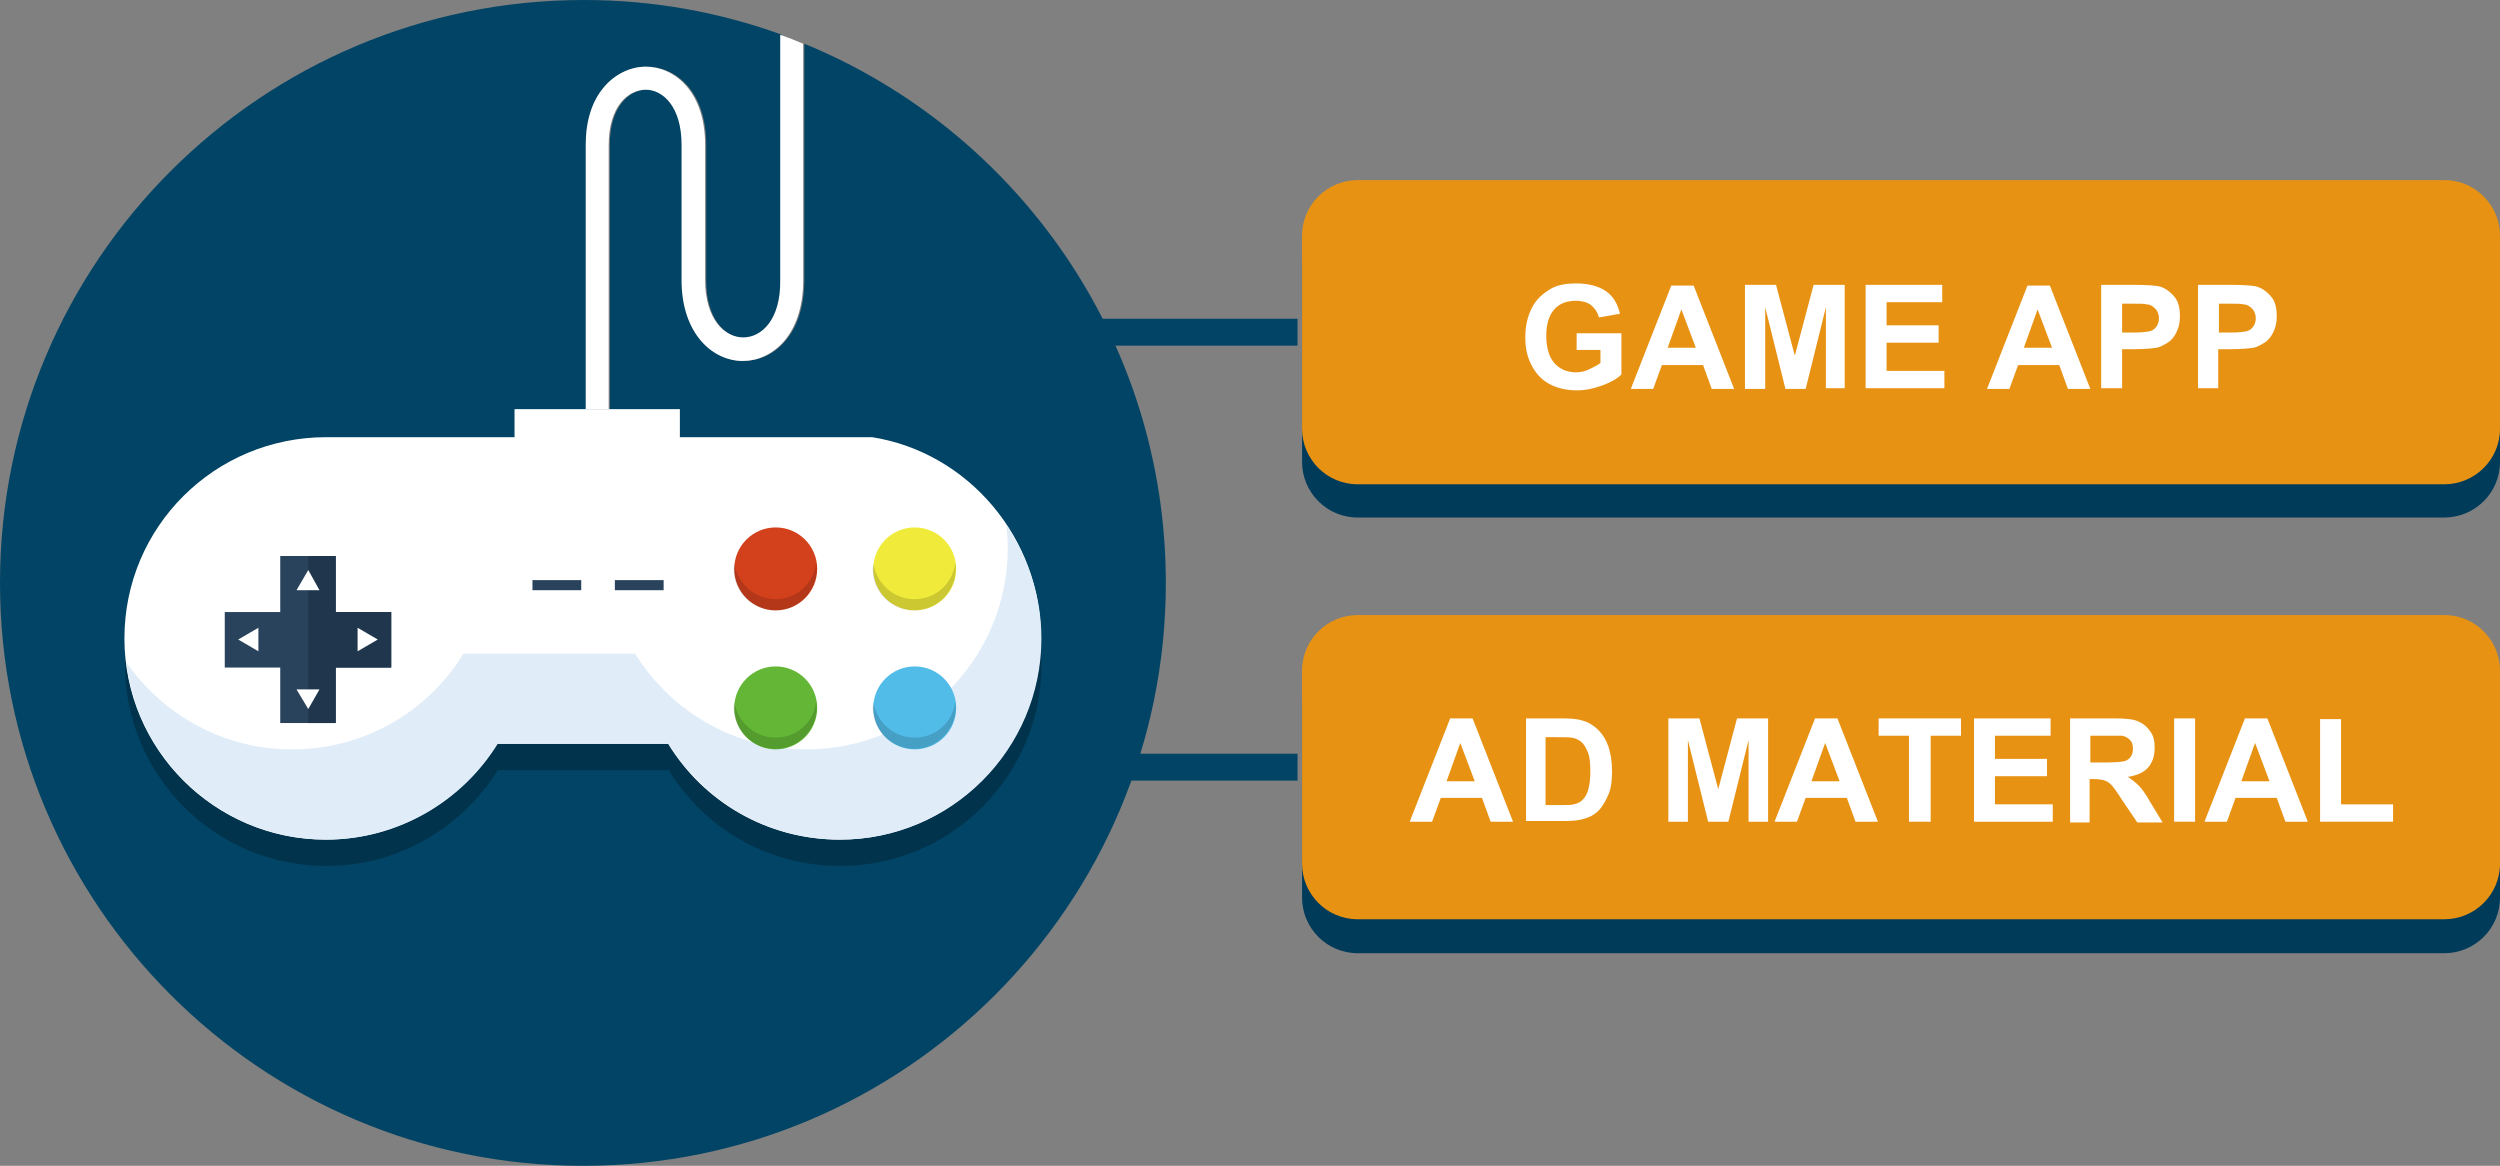 <?xml version="1.0" encoding="utf-8"?>
<!-- Generator: Adobe Illustrator 17.0.0, SVG Export Plug-In . SVG Version: 6.00 Build 0)  -->
<!DOCTYPE svg PUBLIC "-//W3C//DTD SVG 1.1//EN" "http://www.w3.org/Graphics/SVG/1.1/DTD/svg11.dtd">
<svg version="1.1" id="圖層_1" xmlns="http://www.w3.org/2000/svg" xmlns:xlink="http://www.w3.org/1999/xlink" x="0px" y="0px"
	 width="446.035px" height="208px" viewBox="-51.459 -312.641 446.035 208" enable-background="new -51.459 -312.641 446.035 208"
	 xml:space="preserve">
<rect x="-51.459" y="-312.641" width="446.035" height="208" fill="#808080" stroke="none"/>
<g>
	<path fill="#003B5A" d="M394.577-230.233c0,5.543-4.512,9.926-9.926,9.926H190.772c-5.543,0-9.926-4.512-9.926-9.926v-34.419
		c0-5.543,4.512-9.926,9.926-9.926h193.878c5.543,0,9.926,4.512,9.926,9.926V-230.233z"/>
	<path fill="#E89214" d="M394.577-236.163c0,5.543-4.512,9.926-9.926,9.926H190.772c-5.543,0-9.926-4.512-9.926-9.926v-34.419
		c0-5.543,4.512-9.926,9.926-9.926h193.878c5.543,0,9.926,4.512,9.926,9.926V-236.163z"/>
	<path fill="#003B5A" d="M394.577-152.501c0,5.543-4.512,9.926-9.926,9.926H190.772c-5.543,0-9.926-4.512-9.926-9.926v-34.419
		c0-5.543,4.512-9.926,9.926-9.926h193.878c5.543,0,9.926,4.512,9.926,9.926V-152.501z"/>
	<path fill="#E89214" d="M394.577-158.56c0,5.543-4.512,9.926-9.926,9.926H190.772c-5.543,0-9.926-4.512-9.926-9.926v-34.419
		c0-5.543,4.512-9.926,9.926-9.926h193.878c5.543,0,9.926,4.512,9.926,9.926V-158.56z"/>
	<g>
		<path fill="#FFFFFF" d="M229.832-250.085v-3.094h7.992v7.348c-0.773,0.773-1.934,1.418-3.352,1.934
			c-1.418,0.516-2.965,0.902-4.512,0.902c-1.934,0-3.609-0.387-5.027-1.16s-2.449-1.934-3.223-3.481
			c-0.773-1.547-1.031-3.094-1.031-4.899c0-1.934,0.387-3.609,1.16-5.156c0.773-1.547,1.934-2.578,3.481-3.481
			c1.16-0.645,2.707-0.902,4.383-0.902c2.32,0,4.125,0.516,5.414,1.418c1.289,0.902,2.063,2.32,2.449,3.996l-3.738,0.645
			c-0.258-0.902-0.773-1.676-1.418-2.191c-0.645-0.516-1.676-0.773-2.707-0.773c-1.676,0-2.965,0.516-3.867,1.547
			s-1.418,2.578-1.418,4.641c0,2.191,0.516,3.867,1.418,4.899s2.191,1.676,3.867,1.676c0.773,0,1.547-0.129,2.32-0.516
			c0.773-0.387,1.418-0.645,2.063-1.16v-2.32h-4.254V-250.085z"/>
		<path fill="#FFFFFF" d="M257.934-243.253h-3.996l-1.547-4.254h-7.348l-1.547,4.254H239.5l7.219-18.434h3.996L257.934-243.253z
			 M251.102-250.6l-2.578-6.832l-2.449,6.832H251.102z"/>
		<path fill="#FFFFFF" d="M259.867-243.253v-18.563h5.543l3.352,12.633l3.352-12.633h5.543v18.434h-3.352v-14.438l-3.609,14.567
			h-3.609l-3.609-14.567v14.567H259.867z"/>
		<path fill="#FFFFFF" d="M281.395-243.253v-18.563h13.664v3.094h-9.926v4.125h9.281v3.094h-9.281v5.027h10.313v3.094h-14.051
			V-243.253z"/>
		<path fill="#FFFFFF" d="M321.486-243.253h-3.996l-1.547-4.254h-7.348l-1.547,4.254h-3.996l7.219-18.434h3.996L321.486-243.253z
			 M314.653-250.6l-2.578-6.832l-2.449,6.832H314.653z"/>
		<path fill="#FFFFFF" d="M323.419-243.253v-18.563h5.93c2.32,0,3.738,0.129,4.383,0.258c1.031,0.258,1.934,0.902,2.707,1.805
			c0.773,0.902,1.031,2.063,1.031,3.609c0,1.16-0.258,2.063-0.645,2.836c-0.387,0.773-0.902,1.418-1.547,1.805
			c-0.645,0.387-1.289,0.773-1.934,0.902c-0.902,0.129-2.191,0.258-3.867,0.258h-2.32v6.961h-3.738V-243.253z M327.157-258.593
			v5.285h2.063c1.418,0,2.449-0.129,2.965-0.258s0.902-0.516,1.16-0.902c0.258-0.387,0.387-0.902,0.387-1.418
			c0-0.645-0.258-1.289-0.645-1.676c-0.387-0.387-0.902-0.773-1.547-0.773c-0.387-0.129-1.289-0.129-2.707-0.129h-1.676V-258.593z"
			/>
		<path fill="#FFFFFF" d="M340.693-243.253v-18.563h5.93c2.32,0,3.738,0.129,4.383,0.258c1.031,0.258,1.934,0.902,2.707,1.805
			c0.773,0.902,1.031,2.063,1.031,3.609c0,1.16-0.258,2.063-0.645,2.836c-0.387,0.773-0.902,1.418-1.547,1.805
			c-0.645,0.387-1.289,0.773-1.934,0.902c-0.902,0.129-2.191,0.258-3.867,0.258h-2.449v6.961h-3.609V-243.253z M344.431-258.593
			v5.285h2.063c1.418,0,2.449-0.129,2.965-0.258s0.902-0.516,1.16-0.902c0.258-0.387,0.387-0.902,0.387-1.418
			c0-0.645-0.258-1.289-0.645-1.676c-0.387-0.387-0.902-0.773-1.547-0.773c-0.387-0.129-1.289-0.129-2.707-0.129h-1.676V-258.593z"
			/>
	</g>
	<g>
		<path fill="#FFFFFF" d="M218.488-166.037h-3.996l-1.547-4.254h-7.348l-1.547,4.254h-3.996l7.219-18.434h3.996L218.488-166.037z
			 M211.656-173.255l-2.578-6.832l-2.449,6.832H211.656z"/>
		<path fill="#FFFFFF" d="M283.586-166.037h-3.996l-1.547-4.254h-7.348l-1.547,4.254h-3.996l7.219-18.434h3.996L283.586-166.037z
			 M276.754-173.255l-2.578-6.832l-2.449,6.832H276.754z"/>
		<path fill="#FFFFFF" d="M220.55-184.47h6.832c1.547,0,2.707,0.129,3.481,0.387c1.031,0.258,2.063,0.902,2.836,1.676
			c0.773,0.773,1.418,1.805,1.805,2.965c0.387,1.16,0.645,2.578,0.645,4.383c0,1.547-0.129,2.836-0.516,3.867
			c-0.516,1.289-1.16,2.449-1.934,3.223c-0.645,0.645-1.547,1.16-2.578,1.418c-0.773,0.258-1.934,0.387-3.352,0.387h-6.961v-18.305
			H220.55z M224.289-181.248v12.246h2.836c1.031,0,1.805,0,2.191-0.129c0.645-0.129,1.16-0.387,1.547-0.773
			c0.387-0.387,0.773-0.902,1.031-1.805c0.258-0.902,0.387-1.934,0.387-3.352s-0.129-2.578-0.387-3.223
			c-0.258-0.645-0.645-1.418-1.031-1.805c-0.387-0.387-1.031-0.773-1.676-0.902c-0.516-0.129-1.547-0.129-3.094-0.129h-1.805
			V-181.248z"/>
		<path fill="#FFFFFF" d="M246.203-166.037v-18.434h5.543l3.352,12.633l3.352-12.633h5.543v18.434h-3.481v-14.567l-3.609,14.567
			h-3.609l-3.609-14.567v14.567H246.203z"/>
		<path fill="#FFFFFF" d="M289.13-166.037v-15.34h-5.414v-3.094h14.696v3.094h-5.414v15.34H289.13z"/>
		<path fill="#FFFFFF" d="M300.731-166.037v-18.434h13.664v3.094h-9.926v4.125h9.281v3.094h-9.281v5.027h10.313v3.094
			L300.731-166.037L300.731-166.037z"/>
		<path fill="#FFFFFF" d="M317.876-166.037v-18.434h7.863c1.934,0,3.352,0.129,4.254,0.516c0.902,0.387,1.547,0.902,2.191,1.805
			c0.645,0.902,0.773,1.805,0.773,2.965c0,1.418-0.387,2.578-1.16,3.481c-0.773,0.902-2.063,1.418-3.609,1.676
			c0.773,0.516,1.418,1.031,1.934,1.547s1.289,1.547,2.063,2.965l2.191,3.609h-4.512l-2.707-3.996
			c-0.902-1.418-1.547-2.32-1.934-2.707c-0.387-0.387-0.773-0.645-1.16-0.773c-0.387-0.129-1.031-0.258-1.934-0.258h-0.773v7.734
			h-3.481V-166.037z M321.614-176.607h2.707c1.805,0,2.965-0.129,3.352-0.258c0.387-0.129,0.773-0.387,1.031-0.773
			c0.258-0.387,0.387-0.773,0.387-1.418c0-0.645-0.129-1.16-0.516-1.547s-0.773-0.645-1.418-0.773c-0.258,0-1.16,0-2.707,0h-2.965
			v4.77H321.614z"/>
		<path fill="#FFFFFF" d="M336.439-166.037v-18.434h3.738v18.434H336.439z"/>
		<path fill="#FFFFFF" d="M360.287-166.037h-3.996l-1.547-4.254h-7.348l-1.547,4.254h-3.996l7.219-18.434h3.996L360.287-166.037z
			 M353.455-173.255l-2.578-6.832l-2.449,6.832H353.455z"/>
		<path fill="#FFFFFF" d="M362.478-166.037v-18.305h3.738v15.211h9.281v3.094H362.478z"/>
	</g>
	<rect x="134.341" y="-255.772" fill="#014465" width="45.7" height="4.8"/>
	<rect x="140.358" y="-178.169" fill="#014465" width="39.683" height="4.8"/>
	<g>
		<g>
			<path fill="#014465" d="M92.041-304.841v42.2c0,9.9-5.6,14.4-10.8,14.4c-5.4,0-10.9-4.9-10.9-14.4v-24.2c0-6.7-3.3-9.8-6.4-9.8
				c-3.2,0-6.6,3.1-6.6,9.8v47.2h-4.1v-47.2c0-4.1,1.1-7.6,3.2-10.2c1.9-2.4,4.7-3.7,7.5-3.7c5.1,0,10.6,4.3,10.6,13.9v24.2
				c0,7.1,3.5,10.3,6.8,10.3c3.2,0,6.7-3.2,6.7-10.3v-43.8c-11-4-22.9-6.2-35.3-6.2c-57.6,0-104.2,46.6-104.2,104s46.6,104,104,104
				s104-46.6,104-104C156.541-252.141,129.841-289.341,92.041-304.841z"/>
			<path fill="#FFFFFF" d="M81.141-252.441c-3.3,0-6.8-3.2-6.8-10.3v-24.1c0-9.5-5.5-13.9-10.6-13.9c-2.8,0-5.6,1.4-7.5,3.7
				c-2.1,2.5-3.2,6-3.2,10.2v47.2h4.1v-47.2c0-6.7,3.4-9.8,6.6-9.8c3.1,0,6.4,3.1,6.4,9.8v24.2c0,9.5,5.5,14.4,10.9,14.4
				c5.2,0,10.8-4.5,10.8-14.4v-42.2c-1.4-0.6-2.7-1.1-4.1-1.6v43.8C87.841-255.641,84.441-252.441,81.141-252.441z"/>
		</g>
		<path opacity="0.25" fill="#040000" enable-background="new    " d="M104.141-229.941L104.141-229.941h-5.4c-0.1,0-0.3,0-0.4,0
			c-0.1,0-0.3,0-0.4,0h-28.1v-5h-29.5v5h-32.8l0,0c-0.3,0-0.6,0-0.8,0c-19.8,0-35.9,16.1-35.9,35.9s16.1,35.9,35.9,35.9
			c12.9,0,24.3-6.9,30.6-17.1h30.5c6.3,10.3,17.6,17.1,30.6,17.1c19.8,0,35.9-16.1,35.9-35.9
			C134.341-211.841,121.241-227.141,104.141-229.941z"/>
		<path fill="#FFFFFF" d="M104.141-234.641L104.141-234.641h-5.4c-0.1,0-0.3,0-0.4,0c-0.1,0-0.3,0-0.4,0h-28.1v-5h-29.5v5h-32.8l0,0
			c-0.3,0-0.6,0-0.8,0c-19.9,0-36,16-36,35.9c0,19.8,16.1,35.9,35.9,35.9c12.9,0,24.3-6.9,30.6-17.1h30.5
			c6.3,10.3,17.6,17.1,30.6,17.1c19.8,0,35.9-16.1,35.9-35.9C134.341-216.641,121.241-231.941,104.141-234.641z"/>
		<path fill="#E0EDF8" d="M128.041-219.041c0.2,1.4,0.3,2.8,0.3,4.2c0,19.8-16.1,35.9-35.9,35.9c-12.9,0-24.3-6.9-30.6-17.1h-30.6
			c-6.3,10.3-17.6,17.1-30.6,17.1c-12.3,0-23.1-6.2-29.6-15.6c2.1,17.8,17.3,31.7,35.7,31.7c12.9,0,24.3-6.9,30.6-17.1h30.5
			c6.3,10.3,17.6,17.1,30.6,17.1c19.8,0,35.9-16.1,35.9-35.9C134.341-206.341,131.941-213.241,128.041-219.041z"/>
		<g>
			<circle fill="#D2411C" cx="86.941" cy="-211.141" r="7.4"/>
			<path opacity="0.15" fill="#040000" enable-background="new    " d="M86.941-205.741c-3.8,0-6.8-2.8-7.4-6.4c0,0.3-0.1,0.7-0.1,1
				c0,4.1,3.3,7.4,7.4,7.4c4.1,0,7.4-3.3,7.4-7.4c0-0.4,0-0.7-0.1-1C93.741-208.541,90.641-205.741,86.941-205.741z"/>
		</g>
		<g>
			<circle fill="#F0EB3B" cx="111.741" cy="-211.141" r="7.4"/>
			<path opacity="0.15" fill="#040000" enable-background="new    " d="M111.741-205.741c-3.8,0-6.8-2.8-7.4-6.4
				c0,0.3-0.1,0.7-0.1,1c0,4.1,3.3,7.4,7.4,7.4c4.1,0,7.4-3.3,7.4-7.4c0-0.4,0-0.7-0.1-1
				C118.541-208.541,115.441-205.741,111.741-205.741z"/>
		</g>
		<g>
			<circle fill="#64B736" cx="86.941" cy="-186.341" r="7.4"/>
			<path opacity="0.15" fill="#040000" enable-background="new    " d="M86.941-181.041c-3.8,0-6.8-2.8-7.4-6.4c0,0.3-0.1,0.7-0.1,1
				c0,4.1,3.3,7.4,7.4,7.4c4.1,0,7.4-3.3,7.4-7.4c0-0.4,0-0.7-0.1-1C93.741-183.741,90.641-181.041,86.941-181.041z"/>
		</g>
		<g>
			<circle fill="#52BCE9" cx="111.741" cy="-186.341" r="7.4"/>
			<path opacity="0.15" fill="#040000" enable-background="new    " d="M111.741-181.041c-3.8,0-6.8-2.8-7.4-6.4
				c0,0.3-0.1,0.7-0.1,1c0,4.1,3.3,7.4,7.4,7.4c4.1,0,7.4-3.3,7.4-7.4c0-0.4,0-0.7-0.1-1
				C118.541-183.741,115.441-181.041,111.741-181.041z"/>
		</g>
		<g>
			<g>
				<polygon fill="#29435C" points="18.341,-203.441 8.441,-203.441 8.441,-213.441 -1.459,-213.441 -1.459,-203.441 
					-11.359,-203.441 -11.359,-193.541 -1.459,-193.541 -1.459,-183.641 8.441,-183.641 8.441,-193.541 18.341,-193.541 				"/>
				<polygon fill="#1F364C" points="8.441,-183.641 8.441,-193.541 18.341,-193.541 18.341,-203.441 8.441,-203.441 8.441,-213.441 
					3.541,-213.441 3.541,-183.641 				"/>
			</g>
			<g>
				<polygon fill="#FFFFFF" points="1.441,-207.341 3.541,-210.941 5.541,-207.341 				"/>
				<polygon fill="#FFFFFF" points="5.541,-189.641 3.541,-186.141 1.441,-189.641 				"/>
				<polygon fill="#FFFFFF" points="12.341,-200.641 15.941,-198.541 12.341,-196.441 				"/>
				<polygon fill="#FFFFFF" points="-5.359,-196.441 -8.959,-198.541 -5.359,-200.641 				"/>
			</g>
		</g>
		<rect x="43.541" y="-209.141" fill="#29435C" width="8.7" height="1.8"/>
		<rect x="58.241" y="-209.141" fill="#29435C" width="8.7" height="1.8"/>
	</g>
</g>
</svg>
